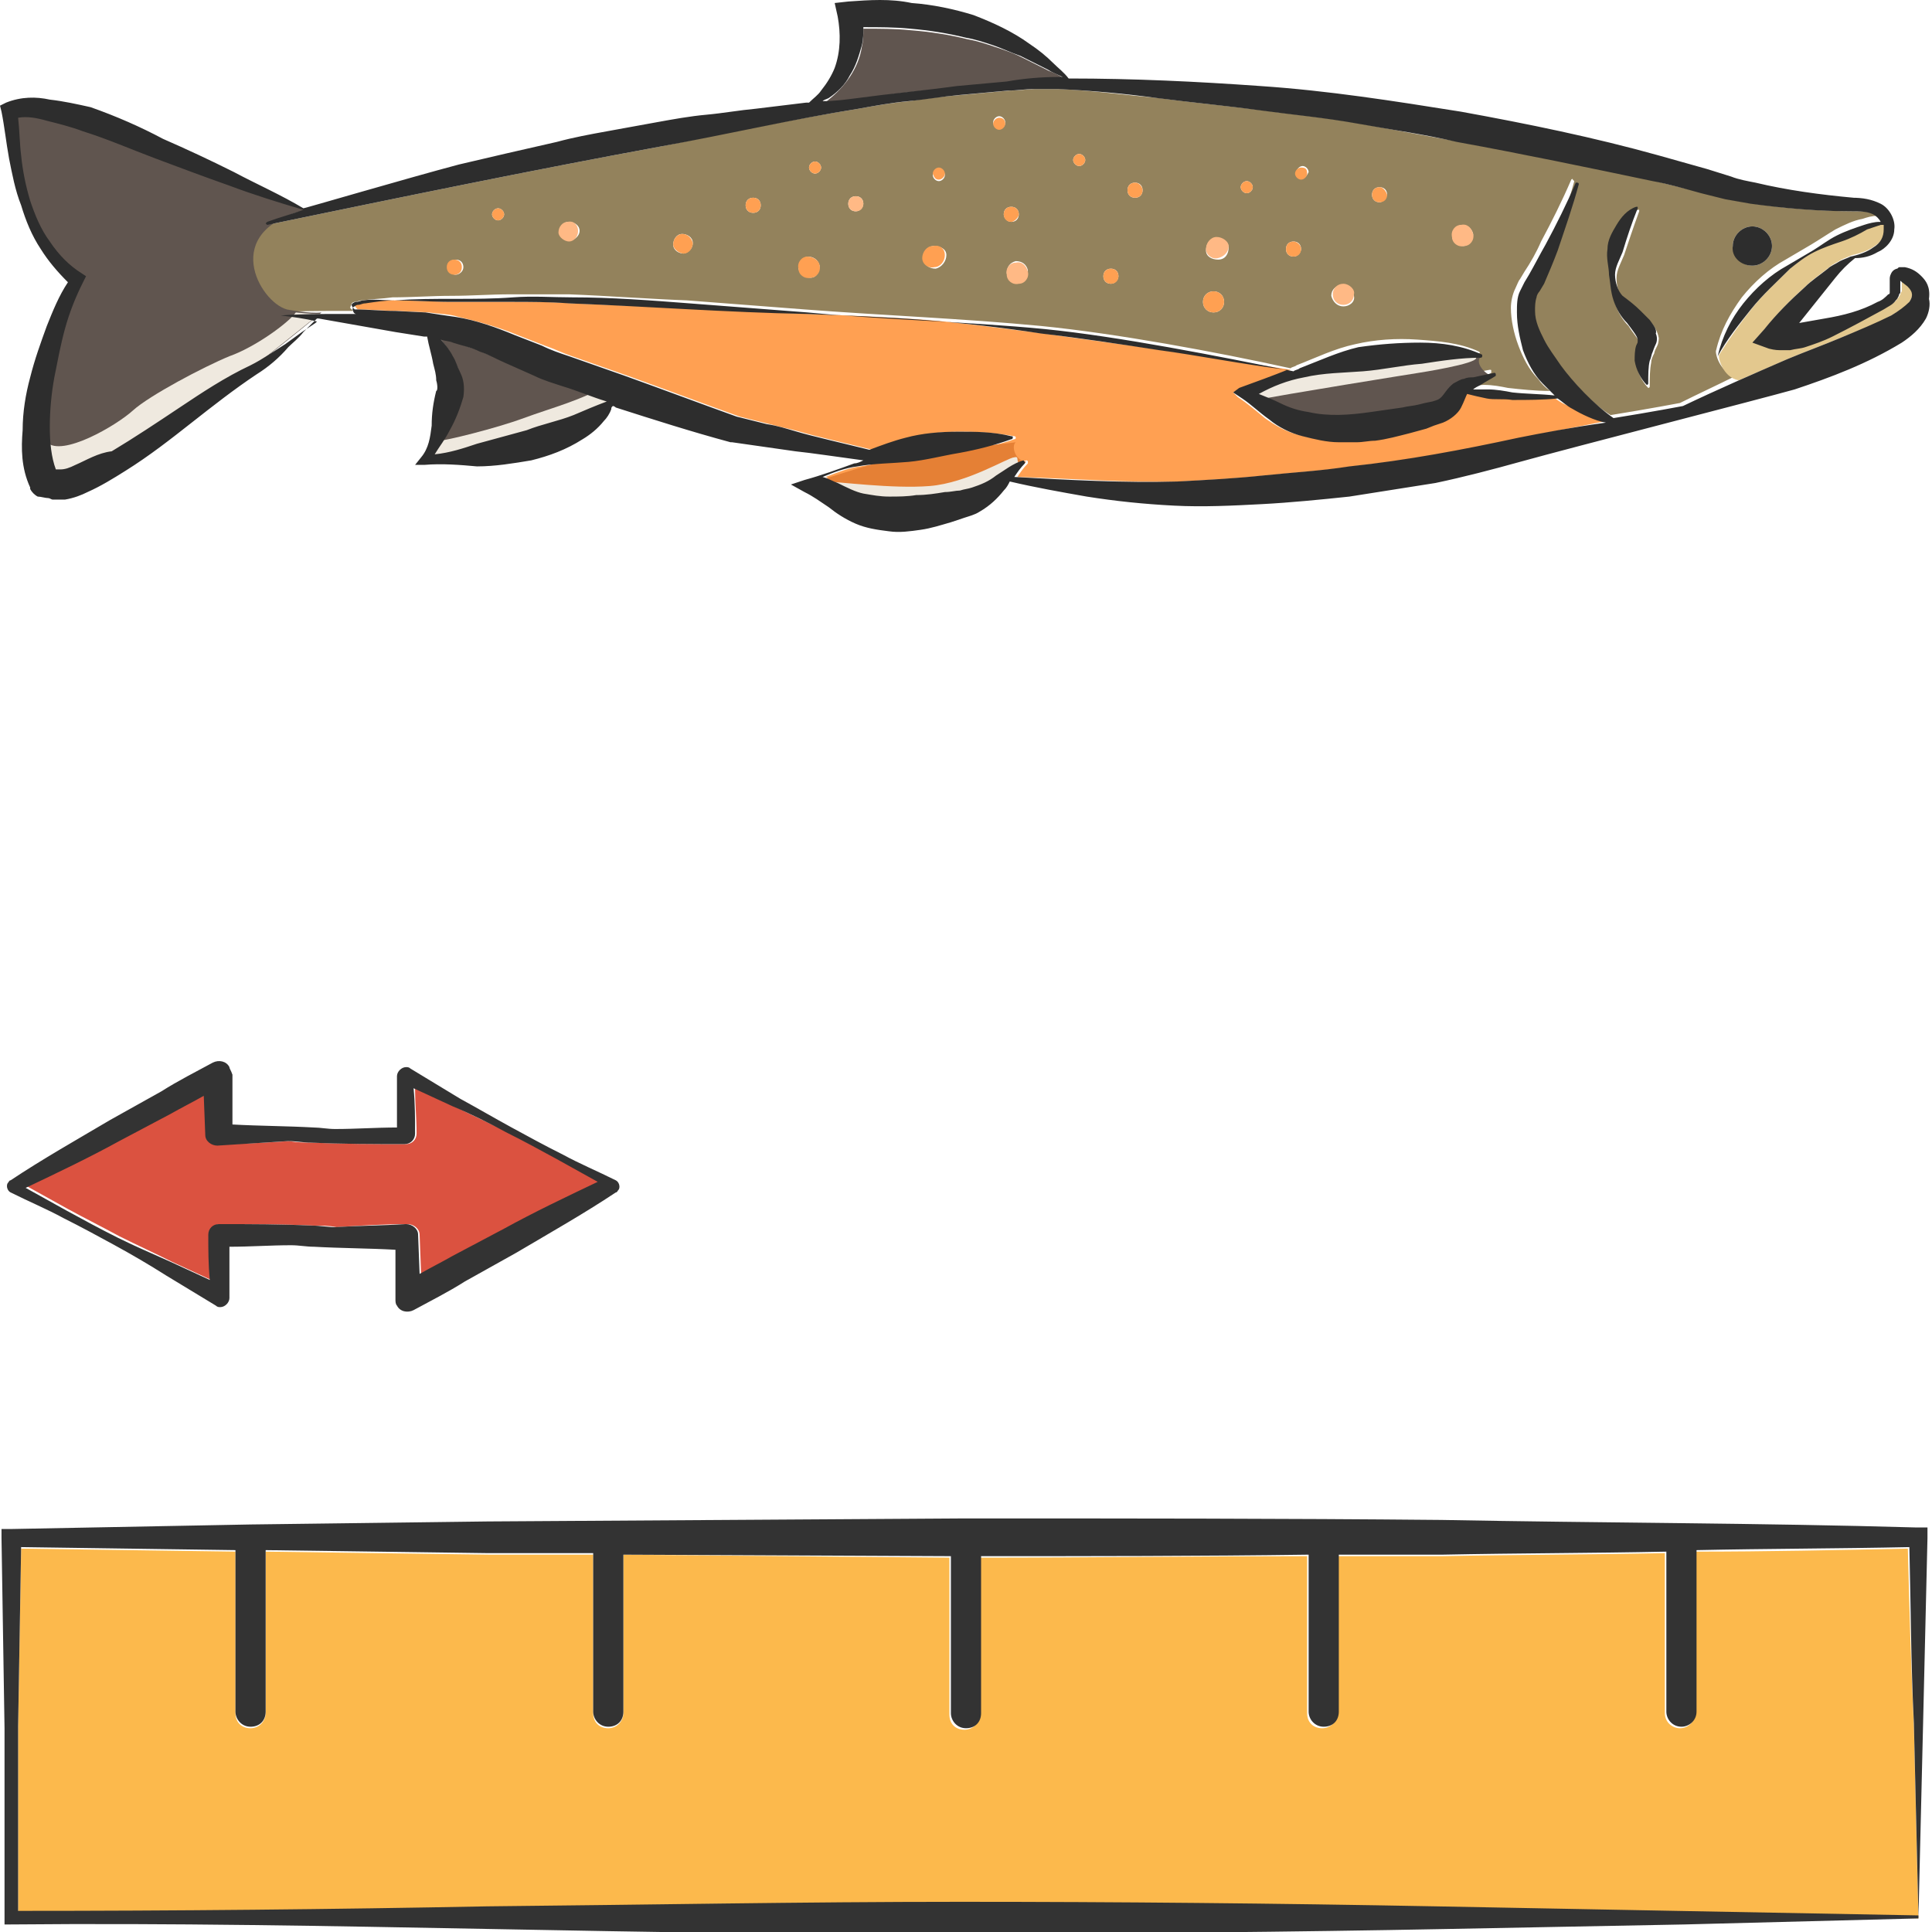 <?xml version="1.0" encoding="utf-8"?>
<!-- Generator: Adobe Illustrator 24.1.2, SVG Export Plug-In . SVG Version: 6.00 Build 0)  -->
<svg version="1.1" id="Layer_1" xmlns="http://www.w3.org/2000/svg" xmlns:xlink="http://www.w3.org/1999/xlink" x="0px" y="0px"
	 viewBox="0 0 128 128" style="enable-background:new 0 0 128 128;" xml:space="preserve">
<style type="text/css">
	.st0{fill:#60554F;}
	.st1{fill:#FFA052;}
	.st2{fill:#93825C;}
	.st3{fill:#2D2D2D;}
	.st4{fill:#FFB985;}
	.st5{fill:#E3C88E;}
	.st6{fill:#E58035;}
	.st7{fill:#EFE9DF;}
	.st8{fill:#DB5240;}
	.st9{fill:#FCB94C;}
	.st10{fill:#333333;}
</style>
<g>
	<g>
		<path class="st0" d="M63.5,5.8c1.1-0.1,2.2-0.2,3.3-0.3c1.1-0.1,2.2-0.3,3.4-0.3c0.1,0,0.2,0,0.3,0c-0.3-0.2-0.7-0.4-1-0.5
			c-0.6-0.3-1.2-0.6-1.8-0.9c-0.6-0.3-1.2-0.5-1.8-0.7c-0.6-0.2-1.2-0.4-1.8-0.5c-1.2-0.3-2.5-0.5-3.8-0.6c-1-0.1-2-0.1-3.1-0.1
			c0,0.4,0,0.8-0.1,1.2c-0.1,0.7-0.4,1.4-0.8,2c-0.4,0.6-0.9,1.1-1.4,1.5c-0.1,0.1-0.2,0.2-0.4,0.2c0.8-0.1,1.5-0.1,2.3-0.2
			C59,6.2,61.2,6,63.5,5.8z"/>
		<path class="st0" d="M35.4,24.8L33.5,24c-0.6-0.3-1.2-0.5-1.8-0.8c-0.6-0.2-1.2-0.4-1.8-0.6c-0.3-0.1-0.6-0.1-0.8-0.2
			c0.3,0.3,0.6,0.7,0.8,1.1c0.2,0.4,0.4,0.7,0.5,1.1c0.1,0.4,0.3,0.9,0.2,1.6c-0.2,0.7-0.5,1.5-0.9,2.2c-0.3,0.5-0.6,1.1-1,1.6
			c0.9-0.1,1.9-0.4,2.8-0.7c1.1-0.3,2.2-0.6,3.3-0.9c1.1-0.3,2.1-0.6,3.1-1c0.7-0.3,1.5-0.6,2.1-1c-1-0.3-1.9-0.6-2.9-1
			C36.6,25.3,36,25.1,35.4,24.8z"/>
		<path class="st1" d="M102.9,26.3c-1,0.1-2,0.1-3,0.1c-0.6,0-1.1,0-1.7-0.1c-0.4-0.1-0.8-0.2-1.3-0.3c-0.1,0.2-0.2,0.5-0.4,0.9
			c-0.2,0.4-0.7,0.9-1.2,1l-0.6,0.2l-0.5,0.2c-0.4,0.1-0.7,0.2-1.1,0.3c-0.7,0.2-1.5,0.4-2.3,0.5c-0.4,0-0.8,0.1-1.2,0.1
			c-0.4,0-0.8,0-1.2,0c-0.8,0-1.6-0.2-2.4-0.4c-0.8-0.2-1.5-0.6-2.2-1.1c-0.6-0.5-1.2-1-1.8-1.4L81.7,26l0.6-0.3
			c1.1-0.4,2.1-0.8,3.2-1.2c-2.6-0.4-6.3-1-8.5-1.3c-2.6-0.4-5.2-0.7-7.8-1.1c-2.6-0.3-5.2-0.7-7.8-0.9c-2.6-0.2-5.2-0.3-7.8-0.4
			c-5.2-0.2-10.5-0.5-15.7-0.7c-1.3-0.1-2.6-0.1-3.9-0.1c-1.3,0-2.6,0-3.9,0c-1.3,0-2.6-0.1-3.9-0.1c-0.7,0-1.3,0-1.9,0
			c-0.2,0-0.3,0-0.5,0.1c-0.1,0-0.3,0.1-0.3,0.2c0,0.1,0.1,0.2,0.2,0.3c0.9,0,1.8,0.1,2.7,0.1l2,0.1c0.7,0.1,1.4,0.1,2,0.3
			c1.3,0.3,2.7,0.7,3.9,1.2l1.8,0.7c0.6,0.2,1.2,0.5,1.8,0.7l3.7,1.3c2.5,0.9,4.9,1.8,7.4,2.7l2,0.5c0.7,0.2,1.3,0.3,2,0.5
			c1,0.3,3.2,0.8,4.8,1.2c0.8-0.3,1.6-0.6,2.4-0.8c1.2-0.3,2.3-0.4,3.5-0.4c1.2,0,2.4,0.1,3.5,0.3c0.1,0,0.1,0.1,0.1,0.1
			c0,0,0,0.1-0.1,0.1c-1.1,0.4-2.3,0.6-3.4,0.9c-1.1,0.2-2.2,0.4-3.4,0.6c-1.1,0.1-2.3,0.1-3.4,0.3c-0.8,0.1-1.5,0.4-2.3,0.7
			c0.3,0.1,0.7,0.2,1,0.4c0.6,0.3,1.2,0.5,1.7,0.7c0.5,0.2,1.1,0.2,1.7,0.2c0.6,0,1.2-0.1,1.8-0.1c0.6-0.1,1.2-0.2,1.9-0.2
			c0.3-0.1,0.6-0.1,1-0.1c0.3,0,0.6-0.1,0.8-0.2c0.5-0.2,1-0.4,1.6-0.8c0.5-0.4,1.1-0.8,1.8-1c0,0,0.1,0,0.1,0.1c0,0,0,0.1,0,0.1
			l0,0c-0.3,0.3-0.5,0.6-0.7,0.9c3.6,0.1,7.3,0.4,10.8,0.3c1.9-0.1,3.8-0.2,5.7-0.4c1.9-0.2,3.8-0.3,5.7-0.6
			c3.8-0.4,7.5-1.1,11.2-1.9c1.5-0.3,3.6-0.7,5.6-1.1c-0.8-0.2-1.7-0.6-2.2-0.9C103.6,26.8,103.3,26.6,102.9,26.3z"/>
		<path class="st2" d="M126.1,18.5C126.1,18.5,126.1,18.5,126.1,18.5C126.1,18.5,126.1,18.5,126.1,18.5z"/>
		<path class="st2" d="M124.3,14.2c-0.4-0.2-1-0.2-1.4-0.2l0,0h0c-2.3,0-4.5-0.2-6.7-0.5c-0.6-0.1-1.1-0.2-1.7-0.3l-1.6-0.4
			c-1.1-0.3-2.1-0.5-3.2-0.8c-4.3-1-8.7-1.8-13-2.6c-2.2-0.4-4.4-0.8-6.5-1.2c-2.2-0.4-4.4-0.6-6.6-0.9C81.2,7,79,6.8,76.8,6.5
			c-2.2-0.2-4.4-0.5-6.6-0.6c-0.5,0-1.1,0-1.6,0c-0.5,0-1.1,0.1-1.7,0.1c-1.1,0.1-2.2,0.2-3.3,0.3c-1.1,0.1-2.2,0.2-3.3,0.4
			C59.1,6.8,58,7,56.9,7.2c-4.4,0.7-8.7,1.6-13.1,2.5c-8.7,1.6-17.4,3.4-26.1,5.2c-0.1,0-0.1,0-0.1-0.1c0,0,0-0.1,0.1-0.1
			c0.8-0.3,1.6-0.6,2.4-0.8c-1.7-0.5-3.3-1-4.9-1.6c-1.6-0.6-3.3-1.2-4.9-1.8C8.6,9.9,7,9.2,5.5,8.7C4.7,8.4,3.9,8.2,3.1,8
			C2.4,7.8,1.8,7.7,1.2,7.8c0,0.9,0.1,1.7,0.1,2.6c0.1,1,0.3,2,0.6,3c0.3,1,0.7,1.9,1.3,2.7c0.6,0.8,1.3,1.5,2.1,2.1l0.3,0.2
			l-0.2,0.4c-0.5,1-0.9,2-1.2,3.1C4,22.9,3.8,24,3.6,25.1c-0.2,1.1-0.3,2.2-0.3,3.3c0,1,0.1,2,0.4,2.8c0,0,0,0,0,0c0,0,0.1,0,0.1,0
			c0,0,0.1,0,0.2,0c0.3,0,0.7-0.2,1-0.3c0.7-0.3,1.5-0.8,2.2-1.2c1.5-0.9,3-1.9,4.5-2.9c1.5-1,3-2,4.7-2.8c0.8-0.4,1.5-0.9,2.3-1.4
			c0.4-0.2,0.8-0.5,1.1-0.8l0.6-0.4l0.3-0.2l0.1-0.1c-0.8-0.1-1.6-0.3-2.4-0.4c1.3-0.1,2.7-0.1,4-0.1c0.3,0,0.7,0,1,0
			c-0.1-0.1-0.1-0.1-0.2-0.2c0-0.1,0.1-0.2,0.1-0.3c0.1-0.1,0.2-0.1,0.2-0.1c0.2,0,0.3-0.1,0.5-0.1c0.7-0.1,1.3-0.1,2-0.2
			c1.3,0,2.6-0.1,3.9-0.1c1.3,0,2.6-0.1,3.9-0.1c1.3,0,2.6,0,3.9,0c2.6,0.1,5.2,0.3,7.8,0.4c2.6,0.2,5.2,0.4,7.8,0.6
			c5.2,0.4,10.5,0.6,15.7,1.1c5,0.5,11.5,1.7,16.5,2.8c0.1-0.1,0.3-0.1,0.4-0.2c1.3-0.5,2.5-1.1,3.9-1.4c1.3-0.3,2.7-0.4,4.1-0.3
			c1.4,0.1,2.8,0.2,4.1,0.8c0,0,0.1,0.1,0,0.1c0,0,0,0-0.1,0h0c-1.3,0-2.6,0.2-3.9,0.4c-1.3,0.2-2.6,0.4-3.9,0.5
			c-1.3,0.1-2.6,0.2-3.9,0.4c-1,0.2-2,0.6-3,1.1c0.5,0.2,0.9,0.4,1.4,0.6c0.7,0.3,1.3,0.5,1.9,0.6c1.3,0.3,2.7,0.1,4.1,0
			c0.7-0.1,1.4-0.2,2.1-0.3c0.4,0,0.7-0.1,1.1-0.2l0.6-0.1l0.5-0.1c0.2,0,0.4-0.1,0.6-0.3c0.2-0.2,0.4-0.6,0.8-0.9
			c0.2-0.2,0.4-0.3,0.7-0.3c0.2,0,0.4-0.1,0.6-0.1l1.1-0.2h0c0.1,0,0.1,0,0.1,0.1c0,0,0,0.1,0,0.1c-0.3,0.2-0.7,0.4-1,0.6
			c-0.2,0.1-0.4,0.2-0.5,0.3c0.3,0,0.7-0.1,1-0.1c0.6,0,1.1,0.1,1.6,0.2c0.9,0.1,1.8,0.2,2.8,0.2c-0.3-0.2-0.6-0.5-0.8-0.8
			c-0.6-0.6-1-1.4-1.3-2.2c-0.3-0.8-0.5-1.7-0.5-2.5c0-0.4,0.1-0.9,0.3-1.3c0.1-0.2,0.2-0.5,0.3-0.6l0.3-0.5c0.4-0.6,0.8-1.3,1.1-2
			c0.7-1.3,1.4-2.7,2-4.1c0,0,0.1-0.1,0.1,0c0,0,0.1,0.1,0.1,0.1c-0.4,1.5-0.9,2.9-1.4,4.4c-0.3,0.7-0.6,1.4-0.9,2.2l-0.3,0.5
			c-0.1,0.2-0.1,0.3-0.2,0.4c-0.1,0.3-0.1,0.6-0.1,0.9c0.1,0.6,0.3,1.3,0.7,1.9c0.3,0.6,0.7,1.2,1.1,1.7c0.8,1.1,2.2,2.7,3.5,3.5
			c2.5-0.4,4.6-0.8,4.6-0.8c1.2-0.6,2.5-1.2,3.7-1.8c-1.1-0.2-1.4-1.6-1.3-1.7c0.3-1.3,0.9-2.4,1.7-3.5c0.8-1,1.8-1.9,2.9-2.5l1.7-1
			c0.5-0.3,1.1-0.7,1.6-1c0.6-0.3,1.2-0.6,1.8-0.7c0.3-0.1,0.6-0.2,1-0.2h0.1C124.7,14.4,124.5,14.3,124.3,14.2z M30.2,18.2
			c-0.3,0-0.5-0.2-0.5-0.5c0-0.3,0.2-0.5,0.5-0.5c0.3,0,0.5,0.2,0.5,0.5C30.7,18,30.4,18.2,30.2,18.2z M33,14.6
			c-0.2,0-0.4-0.2-0.4-0.4c0-0.2,0.2-0.4,0.4-0.4c0.2,0,0.4,0.2,0.4,0.4S33.2,14.6,33,14.6z M37.8,15.9c-0.4,0-0.7-0.2-0.7-0.5
			c0-0.4,0.2-0.7,0.6-0.7c0.3,0,0.7,0.2,0.7,0.6C38.4,15.6,38.1,15.9,37.8,15.9z M45.3,16.8c-0.3,0-0.7-0.2-0.7-0.6
			c0-0.3,0.2-0.7,0.6-0.7c0.3,0,0.7,0.2,0.7,0.6C45.9,16.4,45.7,16.7,45.3,16.8z M49.9,14.1c-0.3,0-0.5-0.2-0.5-0.5
			c0-0.3,0.2-0.5,0.5-0.5c0.3,0,0.5,0.2,0.5,0.5C50.4,13.9,50.2,14.1,49.9,14.1z M53.7,18.4c-0.4,0-0.7-0.2-0.8-0.6
			c0-0.4,0.2-0.7,0.6-0.8c0.4,0,0.7,0.2,0.8,0.6C54.3,18,54.1,18.4,53.7,18.4z M54,11.5c-0.2,0-0.4-0.2-0.4-0.4s0.2-0.4,0.4-0.4
			c0.2,0,0.4,0.2,0.4,0.4C54.4,11.3,54.2,11.5,54,11.5z M56.7,14c-0.3,0-0.5-0.2-0.5-0.5c0-0.3,0.2-0.5,0.5-0.5
			c0.3,0,0.5,0.2,0.5,0.5C57.2,13.7,57,14,56.7,14z M62.2,11.2c0.2,0,0.4,0.2,0.4,0.4c0,0.2-0.2,0.4-0.4,0.4c-0.2,0-0.4-0.2-0.4-0.4
			C61.9,11.3,62,11.2,62.2,11.2z M62,17.8c-0.4,0-0.8-0.2-0.8-0.7c0-0.4,0.2-0.8,0.7-0.8c0.4,0,0.8,0.2,0.8,0.6
			C62.7,17.3,62.4,17.7,62,17.8z M66.2,8.5c-0.2,0-0.4-0.2-0.4-0.4c0-0.2,0.2-0.4,0.4-0.4c0.2,0,0.4,0.2,0.4,0.4
			C66.6,8.4,66.4,8.5,66.2,8.5z M66.5,14.2c0-0.3,0.2-0.5,0.5-0.5c0.3,0,0.5,0.2,0.5,0.5c0,0.3-0.2,0.5-0.5,0.5
			C66.7,14.7,66.5,14.4,66.5,14.2z M67.5,18.7c-0.4,0-0.7-0.2-0.8-0.6c0-0.4,0.2-0.7,0.6-0.8c0.4,0,0.7,0.2,0.8,0.6
			C68.1,18.4,67.9,18.7,67.5,18.7z M71.5,11c-0.2,0-0.4-0.2-0.4-0.4c0-0.2,0.2-0.4,0.4-0.4c0.2,0,0.4,0.2,0.4,0.4
			C71.9,10.8,71.7,11,71.5,11z M73.6,18.8c-0.3,0-0.5-0.2-0.5-0.5c0-0.3,0.2-0.5,0.5-0.5c0.3,0,0.5,0.2,0.5,0.5
			C74.1,18.5,73.9,18.8,73.6,18.8z M75.2,13.1c-0.3,0-0.5-0.2-0.5-0.5c0-0.3,0.2-0.5,0.5-0.5c0.3,0,0.5,0.2,0.5,0.5
			C75.7,12.9,75.5,13.1,75.2,13.1z M80.4,20.7c-0.4,0-0.7-0.3-0.7-0.7c0-0.4,0.3-0.7,0.7-0.7c0.4,0,0.7,0.3,0.7,0.7
			C81.1,20.4,80.8,20.7,80.4,20.7z M80.7,17.2c-0.4,0-0.8-0.2-0.8-0.6c0-0.4,0.2-0.8,0.7-0.8c0.4,0,0.8,0.2,0.8,0.6
			C81.4,16.8,81.2,17.2,80.7,17.2z M82.6,12.8c-0.2,0-0.4-0.2-0.4-0.4c0-0.2,0.2-0.4,0.4-0.4c0.2,0,0.4,0.2,0.4,0.4
			C83,12.6,82.8,12.8,82.6,12.8z M85.7,17c-0.3,0-0.5-0.2-0.5-0.5c0-0.3,0.2-0.5,0.5-0.5c0.3,0,0.5,0.2,0.5,0.5
			C86.2,16.7,86,17,85.7,17z M86.3,11.8c-0.2,0-0.4-0.2-0.4-0.4c0-0.2,0.2-0.4,0.4-0.4c0.2,0,0.4,0.2,0.4,0.4
			C86.6,11.6,86.5,11.8,86.3,11.8z M89,20.3c-0.4,0-0.7-0.3-0.8-0.7c0-0.4,0.3-0.7,0.7-0.7c0.4,0,0.7,0.3,0.8,0.7
			C89.8,20,89.4,20.3,89,20.3z M91.4,13.4c-0.3,0-0.5-0.2-0.5-0.5c0-0.3,0.2-0.5,0.5-0.5c0.3,0,0.5,0.2,0.5,0.5
			C91.8,13.2,91.6,13.4,91.4,13.4z M97,16.3c-0.4,0-0.7-0.2-0.8-0.6c0-0.4,0.2-0.7,0.6-0.8c0.4,0,0.7,0.2,0.8,0.6
			C97.6,15.9,97.4,16.2,97,16.3z M109.8,22.9c-0.1,0.2-0.2,0.4-0.2,0.5c-0.1,0.2-0.2,0.4-0.2,0.6c-0.1,0.5-0.1,1-0.1,1.6
			c0,0,0,0.1-0.1,0.1c0,0,0,0,0,0c-0.4-0.4-0.7-1-0.8-1.6c0-0.3,0-0.7,0.1-1c0.1-0.2,0.1-0.2,0.1-0.3c0,0,0-0.1,0-0.1
			c0-0.2-0.4-0.6-0.7-1.1c-0.4-0.4-0.7-0.9-0.9-1.5c-0.2-0.6-0.3-1.2-0.3-1.7c-0.1-0.6-0.2-1.1-0.1-1.7c0.1-0.6,0.3-1.1,0.6-1.6
			c0.3-0.5,0.7-0.9,1.3-1.2c0,0,0.1,0,0.1,0c0,0,0,0,0,0.1c-0.4,1.1-0.7,2-1,2.9c-0.2,0.5-0.5,1-0.5,1.5c0,0.5,0.1,1.1,0.5,1.4
			c0.4,0.4,0.8,0.7,1.2,1c0.2,0.2,0.4,0.4,0.6,0.6c0.2,0.2,0.4,0.5,0.5,1C109.9,22.4,109.9,22.7,109.8,22.9z M116.1,17.6
			c-0.7,0-1.3-0.6-1.3-1.3c0-0.7,0.6-1.3,1.3-1.3c0.7,0,1.3,0.6,1.3,1.3C117.4,17,116.8,17.6,116.1,17.6z"/>
		<path class="st3" d="M116.1,17.6c0.7,0,1.3-0.6,1.3-1.3c0-0.7-0.6-1.3-1.3-1.3c-0.7,0-1.3,0.6-1.3,1.3
			C114.7,17,115.3,17.6,116.1,17.6z"/>
		<path class="st4" d="M89,18.8c-0.4,0-0.7,0.3-0.7,0.7c0,0.4,0.3,0.7,0.7,0.7c0.4,0,0.7-0.3,0.7-0.7C89.8,19.2,89.4,18.8,89,18.8z"
			/>
		<path class="st1" d="M73.6,17.8c-0.3,0-0.5,0.2-0.5,0.5c0,0.3,0.2,0.5,0.5,0.5c0.3,0,0.5-0.2,0.5-0.5C74.1,18,73.9,17.8,73.6,17.8
			z"/>
		<path class="st4" d="M56.7,13c-0.3,0-0.5,0.2-0.5,0.5c0,0.3,0.2,0.5,0.5,0.5c0.3,0,0.5-0.2,0.5-0.5C57.2,13.2,57,13,56.7,13z"/>
		<path class="st1" d="M30.1,17.2c-0.3,0-0.5,0.2-0.5,0.5c0,0.3,0.2,0.5,0.5,0.5c0.3,0,0.5-0.2,0.5-0.5
			C30.6,17.4,30.4,17.2,30.1,17.2z"/>
		<path class="st1" d="M49.9,13.1c-0.3,0-0.5,0.2-0.5,0.5c0,0.3,0.2,0.5,0.5,0.5c0.3,0,0.5-0.2,0.5-0.5
			C50.4,13.3,50.2,13.1,49.9,13.1z"/>
		<path class="st1" d="M85.7,16c-0.3,0-0.5,0.2-0.5,0.5c0,0.3,0.2,0.5,0.5,0.5c0.3,0,0.5-0.2,0.5-0.5C86.2,16.2,85.9,16,85.7,16z"/>
		<path class="st1" d="M91.4,12.4c-0.3,0-0.5,0.2-0.5,0.5c0,0.3,0.2,0.5,0.5,0.5c0.3,0,0.5-0.2,0.5-0.5
			C91.8,12.6,91.6,12.4,91.4,12.4z"/>
		<path class="st1" d="M67.5,14.2c0-0.3-0.2-0.5-0.5-0.5c-0.3,0-0.5,0.2-0.5,0.5s0.2,0.5,0.5,0.5C67.2,14.7,67.5,14.4,67.5,14.2z"/>
		<path class="st1" d="M75.2,12.1c-0.3,0-0.5,0.2-0.5,0.5c0,0.3,0.2,0.5,0.5,0.5c0.3,0,0.5-0.2,0.5-0.5
			C75.7,12.4,75.5,12.1,75.2,12.1z"/>
		<path class="st1" d="M33,13.8c-0.2,0-0.4,0.2-0.4,0.4c0,0.2,0.2,0.4,0.4,0.4c0.2,0,0.4-0.2,0.4-0.4S33.2,13.8,33,13.8z"/>
		<path class="st1" d="M82.6,12c-0.2,0-0.4,0.2-0.4,0.4c0,0.2,0.2,0.4,0.4,0.4c0.2,0,0.4-0.2,0.4-0.4C83,12.2,82.8,12,82.6,12z"/>
		<path class="st1" d="M71.5,10.2c-0.2,0-0.4,0.2-0.4,0.4c0,0.2,0.2,0.4,0.4,0.4c0.2,0,0.4-0.2,0.4-0.4
			C71.9,10.4,71.7,10.2,71.5,10.2z"/>
		<path class="st1" d="M86.2,11.1c-0.2,0-0.4,0.2-0.4,0.4c0,0.2,0.2,0.4,0.4,0.4c0.2,0,0.4-0.2,0.4-0.4
			C86.6,11.2,86.5,11.1,86.2,11.1z"/>
		<path class="st1" d="M62.2,11.9c0.2,0,0.4-0.2,0.4-0.4c0-0.2-0.2-0.4-0.4-0.4c-0.2,0-0.4,0.2-0.4,0.4C61.9,11.8,62,11.9,62.2,11.9
			z"/>
		<path class="st1" d="M54,10.7c-0.2,0-0.4,0.2-0.4,0.4c0,0.2,0.2,0.4,0.4,0.4c0.2,0,0.4-0.2,0.4-0.4C54.4,10.9,54.2,10.7,54,10.7z"
			/>
		<path class="st1" d="M66.2,7.8c-0.2,0-0.4,0.2-0.4,0.4c0,0.2,0.2,0.4,0.4,0.4c0.2,0,0.4-0.2,0.4-0.4C66.6,7.9,66.4,7.8,66.2,7.8z"
			/>
		<path class="st1" d="M80.4,19.3c-0.4,0-0.7,0.3-0.7,0.7c0,0.4,0.3,0.7,0.7,0.7c0.4,0,0.7-0.3,0.7-0.7
			C81.1,19.6,80.8,19.3,80.4,19.3z"/>
		<path class="st1" d="M61.8,16.3c-0.4,0-0.7,0.4-0.7,0.8c0,0.4,0.4,0.7,0.8,0.6c0.4,0,0.7-0.4,0.7-0.8
			C62.6,16.5,62.3,16.2,61.8,16.3z"/>
		<path class="st4" d="M80.6,15.7c-0.4,0-0.7,0.4-0.7,0.8c0,0.4,0.4,0.7,0.8,0.6s0.7-0.4,0.7-0.8C81.4,16,81,15.7,80.6,15.7z"/>
		<path class="st1" d="M45.2,15.5c-0.3,0-0.6,0.3-0.6,0.7c0,0.3,0.4,0.6,0.7,0.6c0.3,0,0.6-0.3,0.6-0.7
			C45.8,15.7,45.5,15.5,45.2,15.5z"/>
		<path class="st4" d="M37.6,14.7c-0.3,0-0.6,0.3-0.6,0.7c0,0.3,0.4,0.6,0.7,0.6c0.3,0,0.6-0.3,0.6-0.7C38.3,14.9,38,14.6,37.6,14.7
			z"/>
		<path class="st1" d="M53.5,17c-0.4,0-0.7,0.4-0.6,0.8c0,0.4,0.4,0.7,0.8,0.6c0.4,0,0.7-0.4,0.6-0.8C54.3,17.3,53.9,17,53.5,17z"/>
		<path class="st4" d="M67.3,17.4c-0.4,0-0.7,0.4-0.6,0.8c0,0.4,0.4,0.7,0.8,0.6c0.4,0,0.7-0.4,0.6-0.8C68,17.6,67.7,17.3,67.3,17.4
			z"/>
		<path class="st4" d="M96.8,14.9c-0.4,0-0.7,0.4-0.6,0.8c0,0.4,0.4,0.7,0.8,0.6c0.4,0,0.7-0.4,0.6-0.8S97.2,14.8,96.8,14.9z"/>
		<path class="st3" d="M109.3,21.2c-0.2-0.2-0.4-0.4-0.6-0.6c-0.4-0.4-0.8-0.7-1.2-1c-0.3-0.3-0.5-0.9-0.5-1.4c0-0.5,0.3-1,0.5-1.5
			c0.3-1,0.6-1.9,1-2.9c0,0,0,0,0-0.1c0,0-0.1,0-0.1,0c-0.6,0.2-1,0.7-1.3,1.2c-0.3,0.5-0.6,1-0.6,1.6c-0.1,0.6,0.1,1.2,0.1,1.7
			c0.1,0.6,0.1,1.1,0.3,1.7c0.2,0.6,0.5,1.1,0.9,1.5c0.3,0.4,0.7,0.9,0.7,1.1c0,0,0,0.1,0,0.1c0,0.1,0,0.1-0.1,0.3
			c-0.1,0.3-0.1,0.7-0.1,1c0.1,0.6,0.4,1.2,0.8,1.6c0,0,0,0,0,0c0,0,0.1,0,0.1-0.1l0,0c0-0.6,0-1.1,0.1-1.5c0.1-0.2,0.1-0.4,0.2-0.6
			c0,0,0.1-0.3,0.2-0.5c0.1-0.2,0.1-0.5,0-0.7C109.8,21.8,109.5,21.5,109.3,21.2z"/>
		<path class="st5" d="M126.5,20c-0.3,0.4-0.7,0.6-1.2,0.9c-1,0.6-2.2,1-3.4,1.5c-1.2,0.5-2.3,0.9-3.5,1.4c-1.1,0.5-2.1,0.9-3.2,1.4
			c-1.1-0.2-1.4-1.6-1.3-1.7c0,0,0,0,0,0c0,0,0,0,0,0c0.7-1.1,1.4-2.1,2.2-3.1c0.8-1,1.7-1.8,2.6-2.7c0.5-0.4,1-0.8,1.6-1.1
			c0.6-0.3,1.2-0.5,1.8-0.7c0.6-0.2,1.2-0.5,1.7-0.8c0.3-0.1,0.6-0.2,0.9-0.3c0.1,0,0.1,0,0.2,0c0,0.1,0,0.2,0,0.3
			c0,0.5-0.2,0.9-0.7,1.2c-0.4,0.3-1,0.5-1.5,0.6h0c0,0,0,0,0,0c-0.2,0.1-0.5,0.2-0.7,0.3c-0.3,0.2-0.6,0.3-0.8,0.5
			c-0.5,0.4-1.1,0.8-1.5,1.2c-1,0.9-1.9,1.8-2.7,2.8l-0.8,0.9l1.1,0.4c0.4,0.1,0.6,0.1,0.8,0.1c0.2,0,0.4,0,0.6,0
			c0.4,0,0.7-0.1,1-0.2c0.6-0.2,1.2-0.4,1.8-0.7c1.2-0.6,2.3-1.2,3.4-1.8c0.3-0.2,0.6-0.3,0.8-0.6c0.1-0.1,0.1-0.1,0.2-0.3
			c0-0.1,0.1-0.2,0.1-0.2l0-0.1l0-0.5c0-0.1,0-0.1,0-0.2h0c0,0,0,0,0,0c0.1,0.1,0.4,0.3,0.5,0.4C126.8,19.4,126.7,19.7,126.5,20z"/>
		<path class="st0" d="M98.2,23.6c-0.5,0.2-0.1,1,0.6,1.3c-1.3,0.5-2.5,2.1-3.5,2.6c-0.9,0.4-8.2,2.5-12.7-1.2
			c1.5-0.8,7.5-3.2,10.1-2.9C95.3,23.5,98.2,23.6,98.2,23.6z"/>
		<path class="st0" d="M19,20.5c-1.8-0.5-4.5-5.2,1.3-6.6c-3-1.1-13.8-7.2-19.6-6.5C1,9.2,0.8,16,4.9,18.5C3.3,22,0.5,30.9,3.6,31.9
			c3.1,1,17.6-11.1,17.7-11.2C20.5,20.8,19,20.5,19,20.5z"/>
		<path class="st6" d="M67.3,29.3c-0.3,0.2-0.1,1.2,0.7,1.3c-1.4,1.1-4.8,3.8-9.5,3.3s-4.1-2.1-4.1-2.1s7-2.3,8.5-2.2
			C64.4,29.7,67.3,29.3,67.3,29.3z"/>
		<path class="st7" d="M83.3,26.5c1.3-0.3,10.7-1.8,10.7-1.8s3.9-0.6,3.8-1c0-0.3-0.8-0.7-2.1-0.7c-1.3,0-8.1,1.1-9.1,1.4
			c-0.9,0.2-3.7,1.4-3.7,1.4C82.8,25.9,83.3,26.5,83.3,26.5z"/>
		<path class="st7" d="M67.7,30.9c-0.5-0.3-0.1-0.7-0.5-0.6c-0.4,0-3.1,1.7-5.6,1.9c-2.5,0.2-6.1-0.3-7-0.3c0.3,0.7,3.2,2.1,5.7,2
			c2.5-0.2,6.2-1.8,6.6-2.2C67.3,31.1,67.7,30.9,67.7,30.9z"/>
		<path class="st7" d="M40.2,25.5c-1.6,1-3.6,1.5-5.5,2.2s-5.2,1.5-5.6,1.5c-0.5,0.7-0.5,1.1-0.5,1.1s4.2-0.1,6.7-1s5.3-2.8,5.5-3.1
			C40.6,25.9,40.2,25.5,40.2,25.5z"/>
		<path class="st7" d="M19.6,20.7c-0.5,0.7-2.7,2.3-4.4,2.9c-1.7,0.7-5.3,2.6-6.4,3.6c-1.1,1-4.7,3.1-5.7,2.1
			c-0.3,1.5-0.2,2.7,0.9,2.6c1.1-0.1,10.4-5.8,11.5-6.6s5.5-4.4,5.7-4.5C20.5,20.8,19.6,20.7,19.6,20.7z"/>
		<path class="st3" d="M127.3,18.3c-0.3-0.3-0.6-0.5-1.1-0.6c-0.1,0-0.1,0-0.3,0c-0.1,0-0.1,0-0.2,0.1c-0.1,0-0.3,0.1-0.4,0.3
			c-0.1,0.2-0.1,0.3-0.1,0.4c0,0.1,0,0.2,0,0.3l0,0.5l0,0.1c0,0,0,0,0,0c0,0,0,0.1-0.1,0.1c-0.2,0.2-0.4,0.4-0.7,0.5
			c-1.1,0.6-2.3,0.9-3.5,1.1l-1.7,0.3l1.2-1.5c0.4-0.5,0.8-1,1.2-1.5c0.4-0.5,0.8-0.9,1.3-1.3c0.5,0,1-0.1,1.5-0.4
			c0.5-0.2,1.1-0.8,1.1-1.5c0.1-0.6-0.3-1.4-0.9-1.7c-0.6-0.3-1.2-0.4-1.9-0.4l0.1,0c-2.2-0.2-4.4-0.5-6.5-1
			c-0.5-0.1-1.1-0.2-1.6-0.4l-1.6-0.5c-1.1-0.3-2.1-0.6-3.2-0.9c-4.3-1.2-8.7-2.1-13.1-2.9C92.4,6.7,88,6,83.5,5.7
			c-4.2-0.3-8.4-0.5-12.7-0.5c-0.3-0.4-0.7-0.7-1-1c-0.5-0.5-1-0.9-1.6-1.3c-1.1-0.8-2.4-1.4-3.7-1.9c-1.3-0.4-2.7-0.7-4.1-0.8
			C59-0.1,57.6,0,56.2,0.1l-0.9,0.1l0.2,0.9c0.2,1.1,0.2,2.3-0.2,3.4C55.1,5,54.8,5.5,54.4,6c-0.2,0.3-0.5,0.5-0.8,0.8
			c-0.1,0-0.1,0-0.2,0l-3.3,0.4c-1.1,0.1-2.2,0.3-3.3,0.4c-1.1,0.1-2.2,0.3-3.3,0.5c-1.1,0.2-2.2,0.4-3.3,0.6
			c-1.1,0.2-2.2,0.4-3.3,0.7c-2.2,0.5-4.4,1-6.5,1.5c-3.4,0.9-10.2,2.9-10.3,2.9c-1.5-0.9-3.1-1.6-4.6-2.4c-1.6-0.8-3.1-1.5-4.7-2.2
			C9.3,8.4,7.7,7.7,6,7.1C5.1,6.9,4.2,6.7,3.3,6.6C2.4,6.4,1.4,6.4,0.4,6.8L0,7l0.1,0.4c0.2,1,0.3,2,0.5,3.1c0.2,1,0.4,2.1,0.8,3.1
			c0.3,1,0.7,2,1.3,2.9c0.5,0.8,1.1,1.5,1.8,2.2c-0.6,0.9-1,1.9-1.4,2.9c-0.4,1.1-0.8,2.2-1.1,3.4c-0.3,1.1-0.5,2.3-0.5,3.5
			c-0.1,1.2-0.1,2.5,0.5,3.8l0,0.1l0,0c0.1,0.2,0.3,0.4,0.5,0.5C2.7,32.9,3,33,3.2,33c0.1,0,0.2,0.1,0.3,0.1l0.3,0
			c0.2,0,0.3,0,0.5,0c0.6-0.1,1.1-0.3,1.5-0.5c0.9-0.4,1.7-0.9,2.5-1.4c1.6-1,3-2.1,4.4-3.2c1.4-1.1,2.8-2.2,4.3-3.2
			c0.8-0.5,1.5-1.1,2.1-1.8c0.3-0.3,0.7-0.6,1-1c0.2-0.2,0.3-0.3,0.5-0.5l0.2-0.2l0.1-0.1c0,0,0.1-0.1,0.1-0.1c0,0,0,0,0.1,0
			c1.7,0.3,3.4,0.6,5.1,0.9l1.9,0.3c0.1,0,0.1,0,0.2,0c0.1,0.6,0.3,1.2,0.4,1.8c0.1,0.4,0.2,0.7,0.2,1.1c0.1,0.3,0.1,0.7,0,0.7
			c-0.2,0.8-0.3,1.5-0.3,2.3c-0.1,0.8-0.2,1.5-0.7,2.1l-0.4,0.5l0.6,0c1.2-0.1,2.4,0,3.5,0.1c1.2,0,2.4-0.2,3.6-0.4
			c1.2-0.3,2.3-0.7,3.4-1.4c0.5-0.3,1-0.7,1.4-1.2c0.2-0.2,0.4-0.5,0.5-0.8c0-0.1,0-0.1,0.1-0.2c0.1,0,0.2,0.1,0.2,0.1
			c2.5,0.8,5,1.6,7.6,2.3l0.1,0l0,0l2.1,0.3c0.7,0.1,1.4,0.2,2.1,0.3c1,0.1,3,0.4,4.5,0.6c-0.2,0.1-0.4,0.2-0.6,0.2
			c-1.1,0.4-2.2,0.8-3.3,1.1l-0.9,0.3l0.9,0.5c0.6,0.3,1,0.6,1.6,1c0.5,0.4,1.1,0.8,1.8,1.1c0.7,0.3,1.4,0.4,2.2,0.5
			c0.7,0.1,1.4,0,2.1-0.1c0.7-0.1,1.3-0.3,2-0.5c0.3-0.1,0.6-0.2,0.9-0.3c0.3-0.1,0.7-0.2,1-0.4c0.7-0.4,1.2-0.9,1.6-1.4
			c0.2-0.2,0.3-0.4,0.4-0.6c1.7,0.4,3.4,0.7,5.1,1c1.9,0.3,3.8,0.5,5.8,0.6c1.9,0.1,3.9,0,5.8-0.1c1.9-0.1,3.9-0.3,5.8-0.5
			c1.9-0.3,3.8-0.6,5.7-0.9c1.9-0.4,3.8-0.9,5.6-1.4c3.6-1,15.7-4.1,18.2-4.8c2.4-0.8,4.8-1.7,7.1-3.1c0.6-0.4,1.2-0.9,1.6-1.6
			c0.2-0.4,0.3-0.9,0.2-1.3C127.9,19,127.6,18.6,127.3,18.3z M126.1,18.5C126.1,18.5,126.1,18.5,126.1,18.5
			C126.1,18.5,126.1,18.5,126.1,18.5z M54.9,6.5c0.6-0.4,1.1-0.9,1.4-1.5c0.4-0.6,0.6-1.3,0.8-2c0.1-0.4,0.1-0.8,0.1-1.2
			c1,0,2.1,0,3.1,0.1C61.5,2,62.8,2.2,64,2.5c0.6,0.1,1.2,0.3,1.8,0.5c0.6,0.2,1.2,0.5,1.8,0.7c0.6,0.3,1.2,0.6,1.8,0.9
			c0.3,0.2,0.6,0.3,1,0.5c-0.1,0-0.2,0-0.3,0c-1.1,0-2.3,0.1-3.4,0.3c-1.1,0.1-2.2,0.2-3.3,0.3C61.2,6,59,6.2,56.8,6.5
			c-0.8,0.1-1.5,0.2-2.3,0.2C54.6,6.6,54.7,6.6,54.9,6.5z M38,27.5c-1,0.4-2.1,0.6-3.1,1c-1.1,0.3-2.2,0.6-3.3,0.9
			c-0.9,0.3-1.8,0.6-2.8,0.7c0.3-0.5,0.7-1,1-1.6c0.4-0.7,0.7-1.5,0.9-2.2c0.1-0.7,0-1.2-0.2-1.6c-0.2-0.4-0.3-0.8-0.5-1.1
			c-0.2-0.4-0.5-0.8-0.8-1.1c0.3,0.1,0.6,0.1,0.8,0.2c0.6,0.2,1.2,0.3,1.8,0.6c0.6,0.2,1.1,0.5,1.8,0.8l1.8,0.8
			c0.6,0.3,1.3,0.5,1.9,0.7c1,0.3,1.9,0.7,2.9,1C39.4,26.9,38.7,27.2,38,27.5z M100.6,29c-3.7,0.8-7.4,1.5-11.2,1.9
			c-1.9,0.3-3.8,0.4-5.7,0.6c-1.9,0.2-3.8,0.3-5.7,0.4c-3.5,0.1-7.2-0.1-10.8-0.3c0.2-0.3,0.4-0.6,0.7-0.9l0,0c0,0,0-0.1,0-0.1
			c0,0-0.1-0.1-0.1-0.1c-0.7,0.2-1.3,0.7-1.8,1c-0.5,0.4-1,0.6-1.6,0.8c-0.3,0.1-0.5,0.1-0.8,0.2c-0.3,0-0.6,0.1-1,0.1
			c-0.6,0.1-1.2,0.2-1.9,0.2c-0.6,0.1-1.2,0.1-1.8,0.1c-0.6,0-1.1-0.1-1.7-0.2c-0.5-0.1-1.1-0.4-1.7-0.7c-0.3-0.1-0.6-0.3-1-0.4
			c0.7-0.3,1.5-0.6,2.3-0.7c1.1-0.2,2.3-0.2,3.4-0.3c1.1-0.1,2.2-0.4,3.4-0.6c1.1-0.2,2.3-0.5,3.4-0.9c0,0,0.1,0,0.1-0.1
			c0-0.1,0-0.1-0.1-0.1c-1.2-0.3-2.4-0.3-3.5-0.3c-1.2,0-2.4,0.1-3.5,0.4c-0.8,0.2-1.6,0.5-2.4,0.8c-1.6-0.4-3.8-0.9-4.8-1.2
			c-0.7-0.2-1.3-0.4-2-0.5l-2-0.5c-2.5-0.9-4.9-1.8-7.4-2.7l-3.7-1.3c-0.6-0.2-1.2-0.4-1.8-0.7l-1.8-0.7c-1.2-0.5-2.6-1-3.9-1.2
			c-0.7-0.1-1.4-0.2-2-0.3l-2-0.1c-0.9,0-1.8-0.1-2.7-0.1c-0.1-0.1-0.2-0.2-0.2-0.3c0-0.1,0.2-0.2,0.3-0.2c0.2,0,0.3-0.1,0.5-0.1
			c0.6-0.1,1.3,0,1.9,0c1.3,0,2.6,0.1,3.9,0.1c1.3,0,2.6,0,3.9,0c1.3,0,2.6,0,3.9,0.1c5.2,0.2,10.5,0.6,15.7,0.7
			c2.6,0.1,5.2,0.2,7.8,0.4c2.6,0.2,5.2,0.5,7.8,0.9c2.6,0.3,5.2,0.7,7.8,1.1c2.3,0.3,5.9,1,8.5,1.3c-1,0.4-2.1,0.8-3.2,1.2L81.7,26
			l0.6,0.4c0.6,0.4,1.1,0.9,1.8,1.4c0.6,0.5,1.4,0.9,2.2,1.1c0.8,0.2,1.6,0.4,2.4,0.4c0.4,0,0.8,0,1.2,0c0.4,0,0.8-0.1,1.2-0.1
			c0.8-0.1,1.5-0.3,2.3-0.5c0.4-0.1,0.7-0.2,1.1-0.3l0.5-0.2l0.6-0.2c0.5-0.2,1-0.6,1.2-1c0.2-0.4,0.3-0.7,0.4-0.9
			c0.4,0.1,0.8,0.2,1.3,0.3c0.5,0.1,1.1,0,1.7,0.1c1,0,2,0,3-0.1c0.3,0.2,0.6,0.5,1,0.7c0.5,0.3,1.5,0.8,2.2,0.9
			C104.2,28.3,102.1,28.7,100.6,29z M126.5,20c-0.3,0.3-0.7,0.6-1.2,0.9c-1,0.5-2.2,1-3.4,1.5c-1.2,0.5-2.3,0.9-3.5,1.4
			c-2.3,1-4.6,2-6.9,3.1c0,0-2.1,0.4-4.6,0.8c-1.3-0.9-2.7-2.4-3.5-3.5c-0.4-0.6-0.8-1.1-1.1-1.7c-0.3-0.6-0.6-1.2-0.6-1.9
			c0-0.3,0-0.6,0.1-0.9c0-0.1,0.1-0.3,0.2-0.4l0.3-0.5c0.3-0.7,0.6-1.4,0.9-2.2c0.5-1.5,1-2.9,1.4-4.4c0,0,0-0.1-0.1-0.1
			c0,0-0.1,0-0.1,0c-0.6,1.4-1.3,2.8-2,4.1c-0.4,0.7-0.7,1.3-1.1,2l-0.3,0.5c-0.1,0.2-0.2,0.4-0.3,0.6c-0.2,0.4-0.2,0.9-0.2,1.4
			c0,0.9,0.2,1.7,0.4,2.5c0.3,0.8,0.7,1.6,1.3,2.2c0.3,0.3,0.5,0.5,0.8,0.8c-0.9-0.1-1.9-0.1-2.8-0.2c-0.5-0.1-1.1-0.2-1.6-0.2
			c-0.3,0-0.7,0-1,0c0.1-0.1,0.3-0.2,0.5-0.3c0.3-0.2,0.7-0.4,1-0.6c0,0,0-0.1,0-0.1c0-0.1-0.1-0.1-0.1-0.1l0,0L97.6,25
			c-0.2,0-0.4,0-0.6,0.1c-0.2,0-0.5,0.2-0.7,0.3c-0.4,0.3-0.6,0.7-0.8,0.9c-0.2,0.2-0.3,0.2-0.6,0.3l-0.5,0.1L94,26.8
			c-0.4,0.1-0.7,0.1-1.1,0.2c-0.7,0.1-1.4,0.2-2.1,0.3c-1.4,0.2-2.8,0.3-4.1,0c-0.7-0.1-1.3-0.3-1.9-0.6c-0.4-0.2-0.9-0.4-1.4-0.6
			c0.9-0.5,1.9-0.9,3-1.1c1.3-0.3,2.6-0.3,3.9-0.4c1.3-0.1,2.6-0.4,3.9-0.5c1.3-0.2,2.6-0.4,3.9-0.4l0,0c0,0,0.1,0,0.1-0.1
			c0,0,0-0.1,0-0.1c-1.3-0.6-2.7-0.8-4.1-0.8c-1.4,0-2.7,0.1-4.1,0.3c-1.3,0.3-2.6,0.9-3.9,1.4c-0.1,0.1-0.3,0.1-0.4,0.2
			c-5-1-11.5-2.3-16.5-2.8c-5.2-0.5-10.5-0.6-15.7-1.1c-2.6-0.2-5.2-0.4-7.8-0.6c-2.6-0.2-5.2-0.4-7.8-0.4c-1.3,0-2.6-0.1-3.9,0
			c-1.3,0.1-2.6,0.1-3.9,0.1c-1.3,0-2.6,0-3.9,0.1c-0.7,0-1.3,0.1-2,0.2c-0.2,0-0.3,0.1-0.5,0.1c-0.1,0-0.2,0.1-0.2,0.1
			c-0.1,0-0.2,0.2-0.1,0.3c0,0.1,0.1,0.2,0.2,0.2c-0.3,0-0.7,0-1,0c-1.3,0-2.7,0-4,0.1c0.8,0.1,1.6,0.2,2.4,0.4l-0.1,0.1l-0.3,0.2
			l-0.6,0.4c-0.4,0.3-0.7,0.5-1.1,0.8c-0.8,0.5-1.5,1-2.3,1.4c-1.7,0.8-3.2,1.8-4.7,2.8c-1.5,1-3,2-4.5,2.9C6.5,30,5.7,30.5,5,30.8
			c-0.4,0.2-0.7,0.3-1,0.3c-0.1,0-0.1,0-0.2,0c0,0,0,0-0.1,0c0,0,0,0,0,0c-0.3-0.8-0.4-1.8-0.4-2.8c0-1.1,0.1-2.2,0.3-3.3
			C3.8,24,4,22.9,4.3,21.8c0.3-1.1,0.7-2.1,1.2-3.1l0.2-0.4l-0.3-0.2c-0.8-0.5-1.5-1.2-2.1-2.1c-0.6-0.8-1-1.8-1.3-2.7
			c-0.3-1-0.5-2-0.6-3C1.3,9.5,1.3,8.7,1.2,7.8c0.6-0.1,1.2,0,1.9,0.2c0.8,0.2,1.6,0.4,2.4,0.7c1.6,0.5,3.2,1.2,4.8,1.8
			c1.6,0.6,3.2,1.2,4.9,1.8c1.6,0.6,3.2,1.1,4.9,1.6c-0.8,0.3-1.6,0.5-2.4,0.8c0,0-0.1,0.1-0.1,0.1c0,0,0.1,0.1,0.1,0.1
			c8.7-1.8,17.4-3.6,26.1-5.2c4.4-0.8,8.7-1.8,13.1-2.5C58,7,59.1,6.8,60.2,6.7c1.1-0.1,2.2-0.3,3.3-0.4c1.1-0.1,2.2-0.2,3.3-0.3
			c0.6,0,1.1-0.1,1.7-0.1c0.5,0,1.1,0,1.6,0c2.2,0.1,4.4,0.3,6.6,0.6C79,6.8,81.2,7,83.4,7.3c2.2,0.3,4.4,0.5,6.6,0.9
			c2.2,0.4,4.4,0.7,6.5,1.2c4.4,0.8,8.7,1.7,13,2.6c1.1,0.2,2.1,0.5,3.2,0.8l1.6,0.4c0.6,0.1,1.1,0.2,1.7,0.3
			c2.2,0.3,4.5,0.5,6.7,0.5l0,0l0,0c0.5,0,1,0,1.4,0.2c0.2,0.1,0.4,0.3,0.5,0.5c0,0-0.1,0-0.1,0c-0.3,0-0.7,0.1-1,0.2
			c-0.6,0.2-1.2,0.4-1.8,0.7c-0.6,0.3-1.1,0.7-1.6,1l-1.7,1c-1.1,0.6-2.1,1.5-2.9,2.5c-0.8,1-1.4,2.2-1.7,3.5c0,0,0,0,0,0
			c0,0,0,0,0,0c0.6-1.1,1.4-2.1,2.2-3.1c0.8-1,1.7-1.8,2.6-2.7c0.5-0.4,1-0.8,1.6-1.1c0.6-0.3,1.2-0.5,1.8-0.7
			c0.6-0.2,1.2-0.5,1.7-0.8c0.3-0.1,0.6-0.2,0.9-0.3c0.1,0,0.1,0,0.2,0c0,0.1,0,0.2,0,0.3c0,0.5-0.2,0.9-0.7,1.2
			c-0.4,0.3-1,0.5-1.5,0.6l0,0c0,0,0,0,0,0c-0.2,0.1-0.5,0.2-0.7,0.3c-0.3,0.2-0.6,0.3-0.8,0.5c-0.5,0.4-1.1,0.8-1.5,1.2
			c-1,0.9-1.9,1.8-2.7,2.8l-0.8,0.9l1.1,0.4c0.4,0.1,0.6,0.1,0.8,0.1c0.2,0,0.4,0,0.6,0c0.4-0.1,0.7-0.1,1-0.2
			c0.6-0.2,1.2-0.4,1.8-0.7c1.2-0.6,2.3-1.2,3.4-1.8c0.3-0.2,0.6-0.3,0.8-0.6c0.1-0.1,0.1-0.1,0.2-0.3c0-0.1,0.1-0.2,0.1-0.2l0-0.1
			l0-0.5c0-0.1,0-0.2,0-0.2c0,0,0.1,0,0,0c0,0,0,0,0,0c0.1,0.1,0.4,0.3,0.5,0.4C126.8,19.4,126.7,19.7,126.5,20z"/>
	</g>
	<g>
		<path class="st8" d="M13.7,75.1L13.7,75.1L13.7,75.1l-0.1-2.7c-0.7,0.4-1.5,0.8-2.2,1.2L8,75.5c-2.1,1.1-4.1,2.1-6.2,3.1
			c0.9,0.5,1.8,1,2.7,1.5c1.1,0.6,2.3,1.2,3.4,1.8c1.2,0.6,2.3,1.1,3.5,1.7l2.6,1.2c0-1-0.1-2-0.1-3v0c0-0.4,0.3-0.7,0.7-0.7h0
			c2.1,0,4.1,0,6.2,0.1c0.5,0,1,0,1.5,0.1c1.6-0.1,3.1-0.2,4.7-0.2c0.4,0,0.8,0.3,0.8,0.7l0,0l0,0l0.1,2.6c0.7-0.4,1.5-0.8,2.2-1.2
			l3.4-1.8c2.1-1.1,4.1-2.1,6.2-3.1c-0.9-0.5-1.8-1-2.7-1.5c-1.1-0.6-2.3-1.2-3.4-1.8c-1.2-0.6-2.3-1.1-3.5-1.7l-2.6-1.2
			c0,1,0.1,2,0.1,3l0,0c0,0.4-0.3,0.7-0.7,0.7h0c-2.1,0-4.1,0-6.2-0.1c-0.5,0-1,0-1.5-0.1c-1.6,0.1-3.1,0.2-4.7,0.2
			C14.1,75.9,13.7,75.6,13.7,75.1z"/>
		<path class="st9" d="M126.4,102.6c-4.7,0.1-9.4,0.2-14.1,0.2v10.7c0,0.5-0.4,1-1,1c-0.5,0-1-0.4-1-1v-10.6
			c-4.9,0.1-9.9,0.1-14.8,0.2c-2.3,0-4.6,0-6.9,0v10.4c0,0.5-0.4,1-1,1s-1-0.4-1-1v-10.4c-7.2,0-14.5,0.1-21.7,0.1v10.4
			c0,0.5-0.4,1-1,1s-1-0.4-1-1v-10.4L41.3,103v10.5c0,0.5-0.4,1-1,1s-1-0.4-1-1V103l-6.9,0l-14.8-0.2v10.7c0,0.5-0.4,1-1,1
			s-1-0.4-1-1v-10.7l-14.2-0.2l-0.2,11.9c0,2.1,0,4.2,0,6.3l0,5.9c10.4,0.1,20.8-0.1,31.1-0.3c10.5-0.2,20.8-0.4,31.3-0.3
			c10.5,0,20.9,0.1,31.5,0.3l15.9,0.3l16.1,0.4l-0.3-12.7C126.6,110.3,126.5,106.5,126.4,102.6z"/>
		<path class="st10" d="M15.2,70.7c-0.2-0.4-0.7-0.5-1.1-0.3l0,0c-1.1,0.6-2.3,1.2-3.4,1.9l-3.4,1.9c-2.2,1.3-4.5,2.6-6.6,4l0,0
			c-0.1,0-0.1,0.1-0.2,0.2c-0.1,0.2,0,0.5,0.2,0.6c1.2,0.6,2.4,1.1,3.5,1.7c1.2,0.6,2.3,1.2,3.4,1.8c1.1,0.6,2.3,1.3,3.4,2l3.3,2
			c0.1,0.1,0.2,0.1,0.3,0.1c0.3,0,0.6-0.3,0.6-0.6l0-0.1c0-1.1,0-2.2,0-3.3c1.4,0,2.7-0.1,4.1-0.1c0.5,0,1,0.1,1.5,0.1
			c1.8,0.1,3.6,0.1,5.4,0.2l0,3.3c0,0.1,0,0.3,0.1,0.4c0.2,0.4,0.7,0.5,1.1,0.3l0,0c1.1-0.6,2.3-1.2,3.4-1.9l3.4-1.9
			c2.2-1.3,4.5-2.6,6.6-4l0,0c0.1,0,0.1-0.1,0.2-0.2c0.1-0.2,0-0.5-0.2-0.6c-1.2-0.6-2.4-1.1-3.5-1.7c-1.2-0.6-2.3-1.2-3.4-1.8
			c-1.1-0.6-2.3-1.3-3.4-1.9l-3.3-2c-0.1-0.1-0.2-0.1-0.3-0.1c-0.3,0-0.6,0.3-0.6,0.6l0,0.1c0,1.1,0,2.2,0,3.3
			c-1.4,0-2.7,0.1-4.1,0.1c-0.5,0-1-0.1-1.4-0.1c-1.8-0.1-3.6-0.1-5.4-0.2l0-3.3C15.3,70.9,15.2,70.8,15.2,70.7z M19.1,75.6
			c0.5,0,1,0.1,1.5,0.1c2.1,0.1,4.1,0.1,6.2,0.1h0c0.4,0,0.7-0.3,0.7-0.7l0,0c0-1,0-2-0.1-3l2.6,1.2c1.2,0.5,2.4,1.1,3.5,1.7
			c1.2,0.6,2.3,1.2,3.4,1.8c0.9,0.5,1.8,1,2.7,1.5c-2.1,1-4.2,2-6.2,3.1L30,83.2c-0.7,0.4-1.5,0.8-2.2,1.2l-0.1-2.6l0,0l0,0
			c0-0.4-0.4-0.7-0.8-0.7c-1.6,0.1-3.1,0.1-4.7,0.2c-0.5,0-1-0.1-1.5-0.1c-2.1-0.1-4.1-0.1-6.2-0.1h0c-0.4,0-0.7,0.3-0.7,0.7v0
			c0,1,0,2,0.1,3l-2.6-1.2C10.2,83.1,9,82.6,7.8,82c-1.2-0.6-2.3-1.2-3.4-1.8c-0.9-0.5-1.8-1-2.7-1.5c2.1-1,4.2-2,6.2-3.1l3.4-1.8
			c0.7-0.4,1.5-0.8,2.2-1.2l0.1,2.6l0,0l0,0c0,0.4,0.4,0.7,0.8,0.7C16,75.8,17.6,75.7,19.1,75.6z"/>
		<path class="st10" d="M95.5,100.7c-10.5-0.1-21-0.1-31.6-0.1l-31.6,0.2L16.6,101l-15.8,0.3l-0.7,0l0,0.6l0.2,12.6
			c0,2.1,0,4.2,0,6.3l0,6.3l0,0.4l0.4,0c10.5-0.1,21.1,0.1,31.7,0.3c10.6,0.2,21.3,0.4,31.9,0.3c10.6,0,21.2-0.1,31.6-0.3l15.7-0.3
			l15.5-0.4l0.3-12.5c0.1-4.2,0.2-8.5,0.3-12.7l0-0.7l-0.7,0C116.6,100.9,106.1,100.9,95.5,100.7z M111,126.6l-15.9-0.3
			c-10.6-0.2-21-0.3-31.5-0.3c-10.5,0-20.8,0.2-31.3,0.3c-10.3,0.2-20.7,0.3-31.1,0.3l0-5.9c0-2.1,0-4.2,0-6.3l0.2-11.9l14.2,0.2
			v10.7c0,0.5,0.4,1,1,1s1-0.4,1-1v-10.7l14.8,0.2l6.9,0v10.5c0,0.5,0.4,1,1,1s1-0.4,1-1V103l21.7,0.1v10.4c0,0.5,0.4,1,1,1
			s1-0.4,1-1v-10.4c7.2,0,14.5,0,21.7-0.1v10.4c0,0.5,0.4,1,1,1s1-0.4,1-1v-10.4c2.3,0,4.6,0,6.9,0c4.9-0.1,9.9-0.1,14.8-0.2v10.6
			c0,0.5,0.4,1,1,1c0.5,0,1-0.4,1-1v-10.7c4.7-0.1,9.4-0.1,14.1-0.2c0.1,3.9,0.1,7.7,0.3,11.7l0.3,12.7L111,126.6z"/>
	</g>
</g>
</svg>
